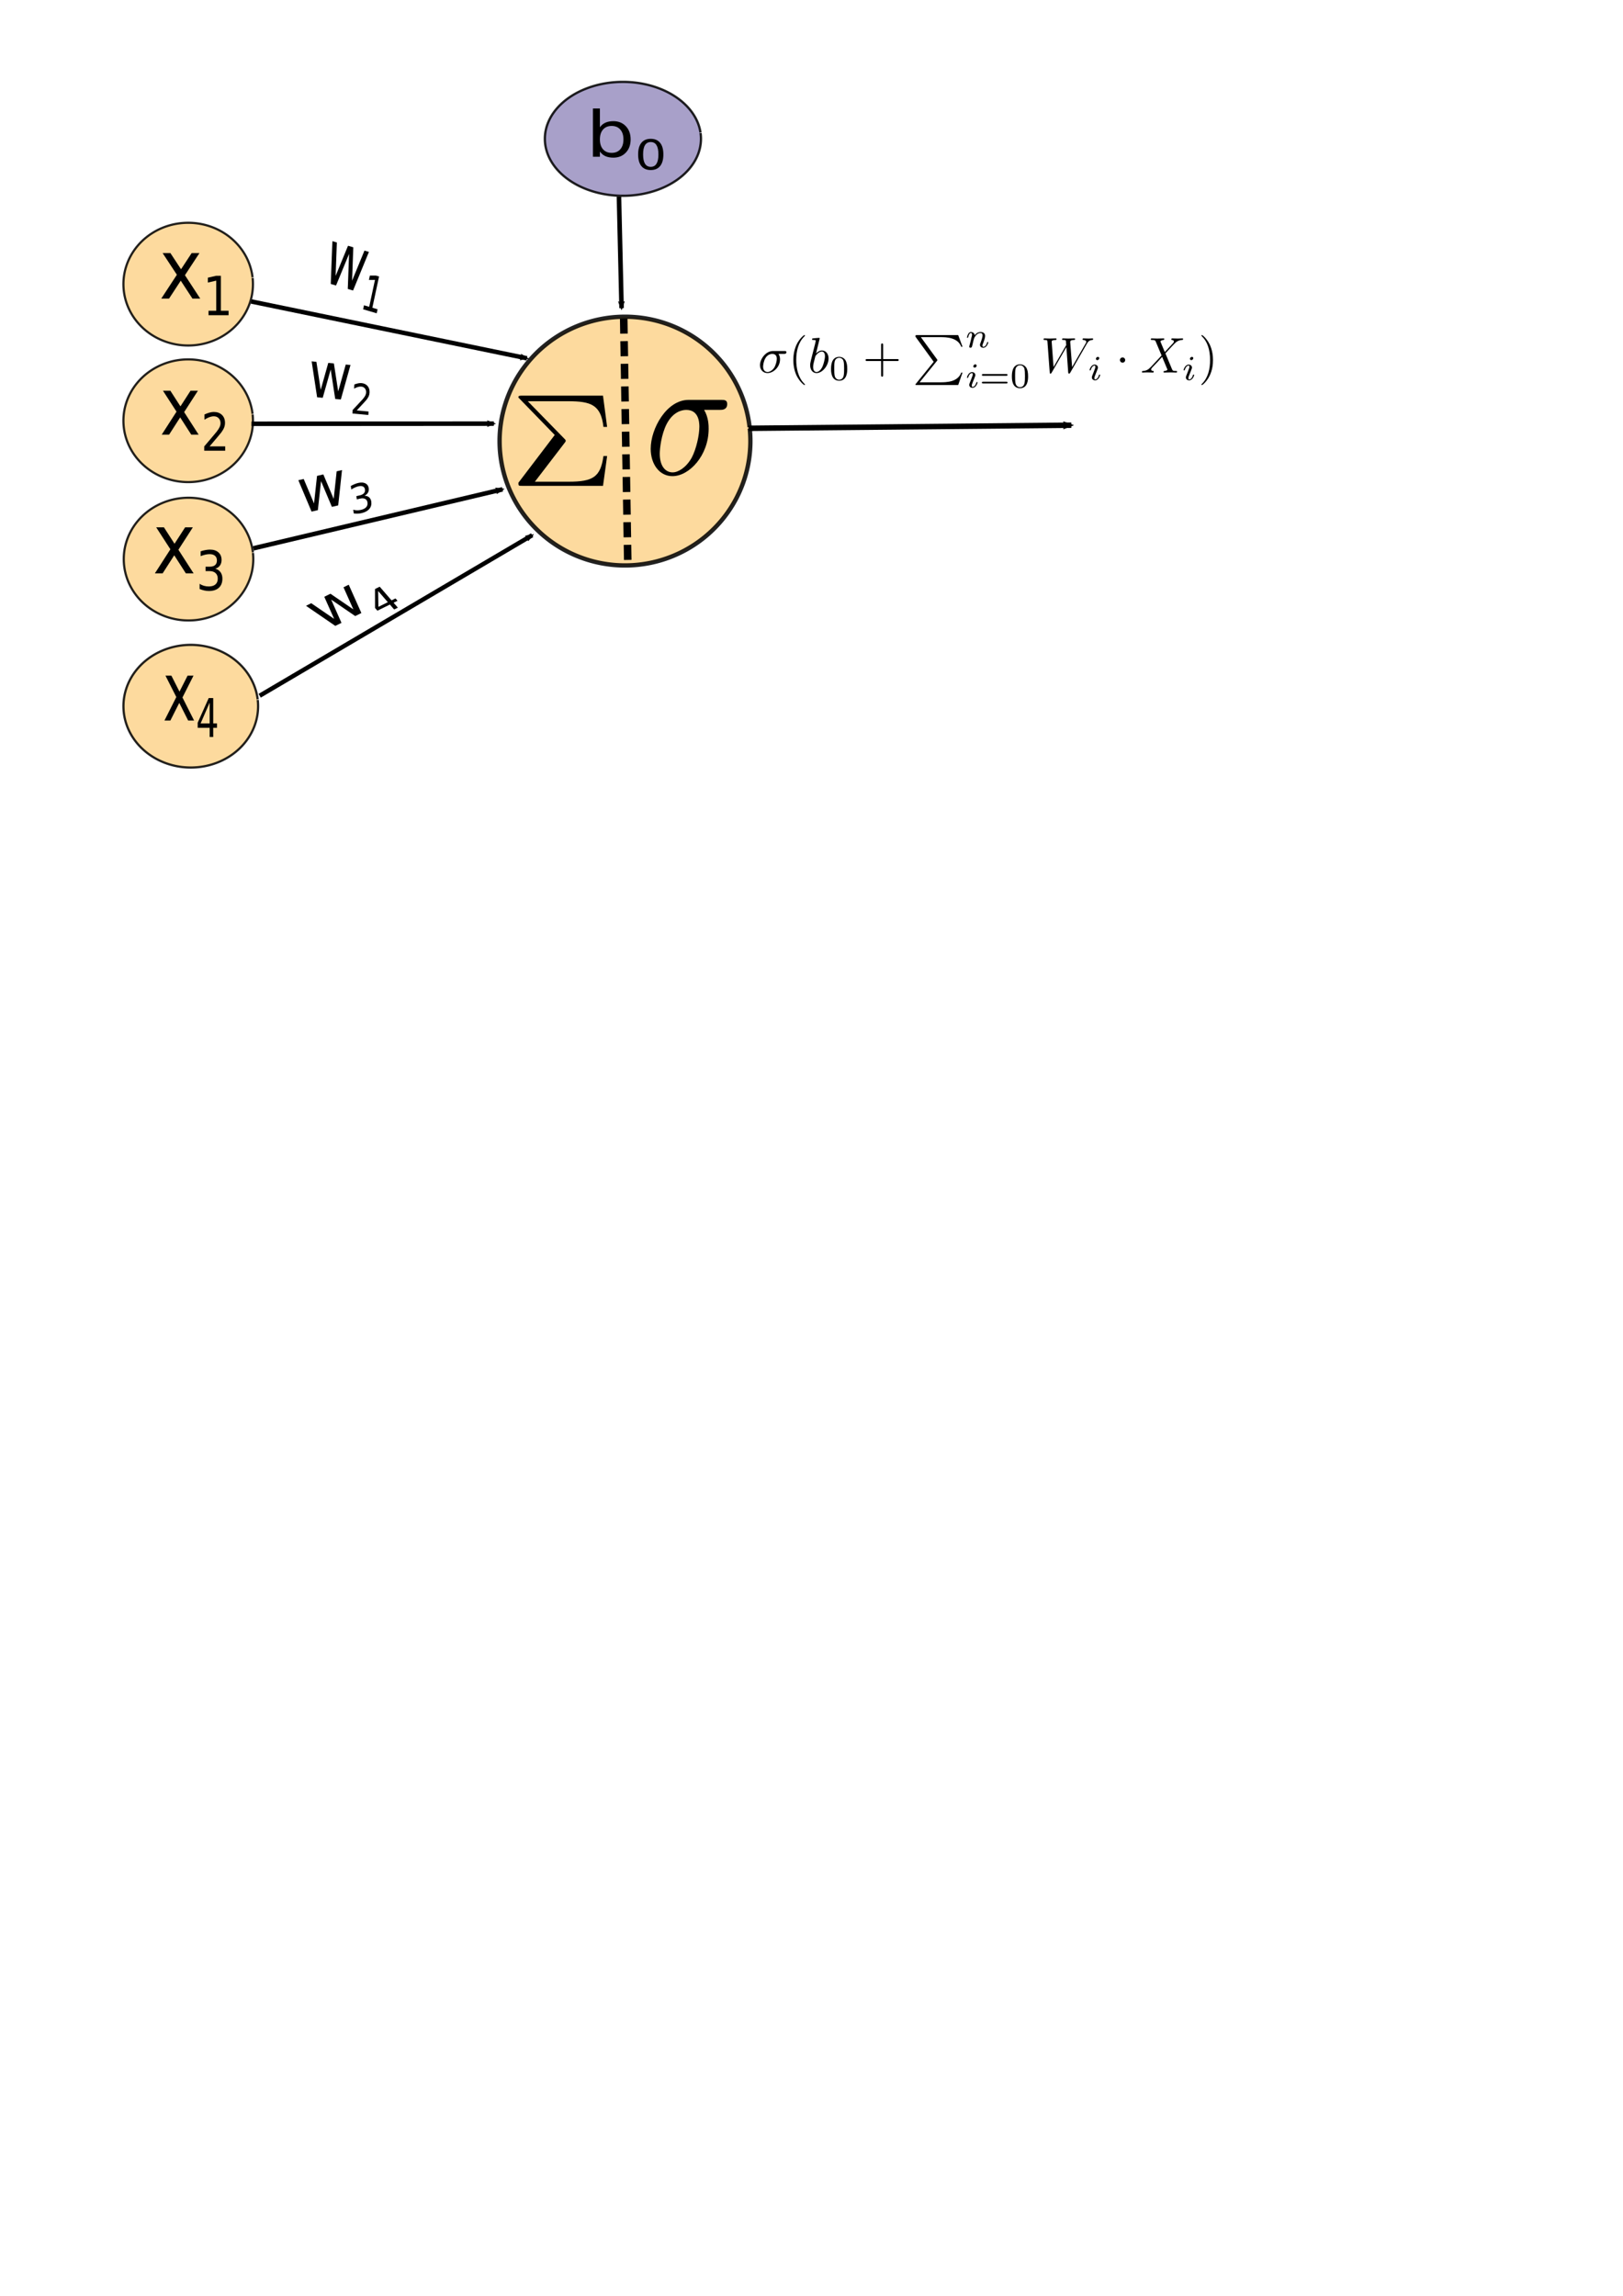 <?xml version="1.0" encoding="UTF-8" standalone="no"?>
<svg
   xmlns:ns2="http://www.iki.fi/pav/software/textext/"
   xmlns:dc="http://purl.org/dc/elements/1.1/"
   xmlns:cc="http://creativecommons.org/ns#"
   xmlns:rdf="http://www.w3.org/1999/02/22-rdf-syntax-ns#"
   xmlns:svg="http://www.w3.org/2000/svg"
   xmlns="http://www.w3.org/2000/svg"
   xmlns:sodipodi="http://sodipodi.sourceforge.net/DTD/sodipodi-0.dtd"
   xmlns:inkscape="http://www.inkscape.org/namespaces/inkscape"
   inkscape:version="1.0 (1.0+r73+1)"
   sodipodi:docname="multilayer_perceptron.svg"
   viewBox="0 0 793.701 1122.52"
   height="297mm"
   width="210mm"
   xml:space="preserve"
   id="svg2"
   version="1.1"><defs
     id="defs6"><marker
       inkscape:isstock="true"
       style="overflow:visible"
       id="marker9448"
       refX="0"
       refY="0"
       orient="auto"
       inkscape:stockid="Arrow2Mend"><path
         transform="scale(-0.6)"
         d="M 8.719,4.034 -2.207,0.016 8.719,-4.002 c -1.745,2.372 -1.735,5.617 -6e-7,8.035 z"
         style="fill:#000000;fill-opacity:1;fill-rule:evenodd;stroke:#000000;stroke-width:0.625;stroke-linejoin:round;stroke-opacity:1"
         id="path9446" /></marker><marker
       inkscape:isstock="true"
       style="overflow:visible"
       id="marker9270"
       refX="0"
       refY="0"
       orient="auto"
       inkscape:stockid="Arrow2Mend"><path
         transform="scale(-0.6)"
         d="M 8.719,4.034 -2.207,0.016 8.719,-4.002 c -1.745,2.372 -1.735,5.617 -6e-7,8.035 z"
         style="fill:#000000;fill-opacity:1;fill-rule:evenodd;stroke:#000000;stroke-width:0.625;stroke-linejoin:round;stroke-opacity:1"
         id="path9268" /></marker><marker
       inkscape:collect="always"
       inkscape:stockid="Arrow2Mend"
       orient="auto"
       refY="0"
       refX="0"
       id="marker8760"
       style="overflow:visible"
       inkscape:isstock="true"><path
         id="path8758"
         style="fill:#000000;fill-opacity:1;fill-rule:evenodd;stroke:#000000;stroke-width:0.625;stroke-linejoin:round;stroke-opacity:1"
         d="M 8.719,4.034 -2.207,0.016 8.719,-4.002 c -1.745,2.372 -1.735,5.617 -6e-7,8.035 z"
         transform="scale(-0.6)" /></marker><marker
       inkscape:collect="always"
       inkscape:isstock="true"
       style="overflow:visible"
       id="marker8678"
       refX="0"
       refY="0"
       orient="auto"
       inkscape:stockid="Arrow2Mend"><path
         transform="scale(-0.6)"
         d="M 8.719,4.034 -2.207,0.016 8.719,-4.002 c -1.745,2.372 -1.735,5.617 -6e-7,8.035 z"
         style="fill:#000000;fill-opacity:1;fill-rule:evenodd;stroke:#000000;stroke-width:0.625;stroke-linejoin:round;stroke-opacity:1"
         id="path8676" /></marker><marker
       inkscape:collect="always"
       inkscape:stockid="Arrow2Mend"
       orient="auto"
       refY="0"
       refX="0"
       id="marker8524"
       style="overflow:visible"
       inkscape:isstock="true"><path
         id="path8522"
         style="fill:#000000;fill-opacity:1;fill-rule:evenodd;stroke:#000000;stroke-width:0.625;stroke-linejoin:round;stroke-opacity:1"
         d="M 8.719,4.034 -2.207,0.016 8.719,-4.002 c -1.745,2.372 -1.735,5.617 -6e-7,8.035 z"
         transform="scale(-0.6)" /></marker><marker
       inkscape:collect="always"
       inkscape:isstock="true"
       style="overflow:visible"
       id="marker8460"
       refX="0"
       refY="0"
       orient="auto"
       inkscape:stockid="Arrow2Mend"><path
         transform="scale(-0.6)"
         d="M 8.719,4.034 -2.207,0.016 8.719,-4.002 c -1.745,2.372 -1.735,5.617 -6e-7,8.035 z"
         style="fill:#000000;fill-opacity:1;fill-rule:evenodd;stroke:#000000;stroke-width:0.625;stroke-linejoin:round;stroke-opacity:1"
         id="path8458" /></marker><marker
       inkscape:isstock="true"
       style="overflow:visible"
       id="Arrow2Mend"
       refX="0"
       refY="0"
       orient="auto"
       inkscape:stockid="Arrow2Mend"><path
         transform="scale(-0.6)"
         d="M 8.719,4.034 -2.207,0.016 8.719,-4.002 c -1.745,2.372 -1.735,5.617 -6e-7,8.035 z"
         style="fill:#000000;fill-opacity:1;fill-rule:evenodd;stroke:#000000;stroke-width:0.625;stroke-linejoin:round;stroke-opacity:1"
         id="path6953" /></marker><marker
       inkscape:stockid="Arrow1Lend"
       orient="auto"
       refY="0"
       refX="0"
       id="marker7534"
       style="overflow:visible"
       inkscape:isstock="true"><path
         id="path7532"
         d="M 0,0 5,-5 -12.5,0 5,5 Z"
         style="fill:#000000;fill-opacity:1;fill-rule:evenodd;stroke:#000000;stroke-width:1pt;stroke-opacity:1"
         transform="matrix(-0.8,0,0,-0.8,-10,0)" /></marker><inkscape:path-effect
       only_selected="false"
       apply_with_weight="true"
       apply_no_weight="true"
       helper_size="0"
       steps="2"
       weight="33.333"
       lpeversion="1"
       is_visible="true"
       id="path-effect7530"
       effect="bspline" /><inkscape:path-effect
       only_selected="false"
       apply_with_weight="true"
       apply_no_weight="true"
       helper_size="0"
       steps="2"
       weight="33.333"
       lpeversion="1"
       is_visible="true"
       id="path-effect7394"
       effect="bspline" /><inkscape:path-effect
       only_selected="false"
       apply_with_weight="true"
       apply_no_weight="true"
       helper_size="0"
       steps="2"
       weight="33.333"
       lpeversion="1"
       is_visible="true"
       id="path-effect7292"
       effect="bspline" /><marker
       inkscape:stockid="Arrow1Lend"
       orient="auto"
       refY="0"
       refX="0"
       id="marker7218"
       style="overflow:visible"
       inkscape:isstock="true"><path
         id="path7216"
         d="M 0,0 5,-5 -12.5,0 5,5 Z"
         style="fill:#000000;fill-opacity:1;fill-rule:evenodd;stroke:#000000;stroke-width:1pt;stroke-opacity:1"
         transform="matrix(-0.8,0,0,-0.8,-10,0)" /></marker><marker
       inkscape:stockid="Arrow1Lend"
       orient="auto"
       refY="0"
       refX="0"
       id="marker7208"
       style="overflow:visible"
       inkscape:isstock="true"><path
         id="path7206"
         d="M 0,0 5,-5 -12.5,0 5,5 Z"
         style="fill:#000000;fill-opacity:1;fill-rule:evenodd;stroke:#000000;stroke-width:1pt;stroke-opacity:1"
         transform="matrix(-0.8,0,0,-0.8,-10,0)" /></marker><marker
       inkscape:stockid="Arrow1Lend"
       orient="auto"
       refY="0"
       refX="0"
       id="marker7198"
       style="overflow:visible"
       inkscape:isstock="true"><path
         id="path7196"
         d="M 0,0 5,-5 -12.5,0 5,5 Z"
         style="fill:#000000;fill-opacity:1;fill-rule:evenodd;stroke:#000000;stroke-width:1pt;stroke-opacity:1"
         transform="matrix(-0.8,0,0,-0.8,-10,0)" /></marker><inkscape:path-effect
       effect="bspline"
       id="path-effect6101"
       is_visible="true"
       lpeversion="1"
       weight="33.333"
       steps="2"
       helper_size="0"
       apply_no_weight="true"
       apply_with_weight="true"
       only_selected="false" /><inkscape:path-effect
       only_selected="false"
       apply_with_weight="true"
       apply_no_weight="true"
       helper_size="0"
       steps="2"
       weight="33.333"
       lpeversion="1"
       is_visible="true"
       id="path-effect6082"
       effect="bspline" /><inkscape:path-effect
       effect="bspline"
       id="path-effect6063"
       is_visible="true"
       lpeversion="1"
       weight="33.333"
       steps="2"
       helper_size="0"
       apply_no_weight="true"
       apply_with_weight="true"
       only_selected="false" /><inkscape:path-effect
       only_selected="false"
       apply_with_weight="true"
       apply_no_weight="true"
       helper_size="0"
       steps="2"
       weight="33.333"
       lpeversion="1"
       is_visible="true"
       id="path-effect6059"
       effect="bspline" /></defs><sodipodi:namedview
     inkscape:document-units="mm"
     units="mm"
     inkscape:snap-global="false"
     inkscape:current-layer="id-1a1c200e-163b-4afd-aca7-cd990adf7c9c"
     inkscape:window-maximized="1"
     inkscape:window-y="0"
     inkscape:window-x="0"
     inkscape:cy="417.14735"
     inkscape:cx="397.41559"
     inkscape:zoom="0.92970216"
     showgrid="false"
     id="namedview4"
     inkscape:window-height="850"
     inkscape:window-width="1600"
     inkscape:pageshadow="2"
     inkscape:pageopacity="0"
     guidetolerance="10"
     gridtolerance="10"
     objecttolerance="10"
     borderopacity="1"
     bordercolor="#666666"
     pagecolor="#ffffff"
     inkscape:document-rotation="0" /><g
     transform="matrix(1.333,0,0,-1.333,0,185.676)"
     inkscape:label="multilayer_perceptron"
     inkscape:groupmode="layer"
     id="g10"><path
       d="m 257.013,-90.493 a 28.635,20.895 0 0 1 -25.502,22.908 28.635,20.895 0 0 1 -31.455,-18.554 28.635,20.895 0 0 1 25.351,-22.997 28.635,20.895 0 0 1 31.577,18.443"
       transform="scale(1,-1)"
       style="opacity:0.866;fill:#9b91c1;fill-opacity:1;fill-rule:evenodd;stroke:#000000;stroke-width:0.849;stroke-miterlimit:10"
       id="path6016-35"
       sodipodi:type="arc"
       sodipodi:cx="228.52725"
       sodipodi:cy="-88.365372"
       sodipodi:rx="28.63468"
       sodipodi:ry="20.894604"
       sodipodi:start="6.1812057"
       sodipodi:end="6.1715715"
       sodipodi:open="true"
       sodipodi:arc-type="arc" /><path
       inkscape:original-d="m 227.07872,67.120535 c 0.32065,-13.620505 0.63854,-27.23882 0.95332,-40.854938"
       inkscape:path-effect="#path-effect7292"
       id="path7290"
       d="m 227.079,67.121 c 0.318,-13.621 0.636,-27.239 0.953,-40.855"
       style="fill:none;stroke:#000000;stroke-width:1.675;stroke-linecap:butt;stroke-linejoin:miter;stroke-miterlimit:4;stroke-dasharray:none;stroke-opacity:1;marker-end:url(#marker9270)" /><path
       d="m 275.057,17.856 a 46.007,45.614 0 0 1 -40.974,50.01 46.007,45.614 0 0 1 -50.538,-40.504 46.007,45.614 0 0 1 40.73,-50.205 46.007,45.614 0 0 1 50.735,40.262"
       sodipodi:arc-type="arc"
       sodipodi:open="true"
       sodipodi:end="6.1715715"
       sodipodi:start="6.1812057"
       sodipodi:ry="45.61417"
       sodipodi:rx="46.006657"
       sodipodi:cy="22.499908"
       sodipodi:cx="229.28964"
       sodipodi:type="arc"
       transform="scale(1,-1)"
       id="path6016"
       style="opacity:0.866;fill:#fdd48f;fill-rule:evenodd;stroke:#000000;stroke-width:1.591;stroke-miterlimit:10" /><path
       d="M 92.677,-37.36 A 23.76,22.506 0 0 1 71.517,-12.685 23.76,22.506 0 0 1 45.417,-32.67 23.76,22.506 0 0 1 66.451,-57.441 23.76,22.506 0 0 1 92.653,-37.576"
       transform="scale(1,-1)"
       style="opacity:0.866;fill:#fdd48f;fill-rule:evenodd;stroke:#000000;stroke-width:0.803;stroke-miterlimit:10"
       id="path6016-3"
       sodipodi:type="arc"
       sodipodi:cx="69.040947"
       sodipodi:cy="-35.068802"
       sodipodi:rx="23.759661"
       sodipodi:ry="22.506153"
       sodipodi:start="6.1812057"
       sodipodi:end="6.1715715"
       sodipodi:open="true"
       sodipodi:arc-type="arc" /><path
       d="M 92.677,12.746 A 23.76,22.506 0 0 1 71.517,37.421 23.76,22.506 0 0 1 45.417,17.437 23.76,22.506 0 0 1 66.451,-7.334 23.76,22.506 0 0 1 92.653,12.531"
       transform="scale(1,-1)"
       style="opacity:0.866;fill:#fdd48f;fill-rule:evenodd;stroke:#000000;stroke-width:0.803;stroke-miterlimit:10"
       id="path6016-6"
       sodipodi:type="arc"
       sodipodi:cx="69.040947"
       sodipodi:cy="15.037597"
       sodipodi:rx="23.759661"
       sodipodi:ry="22.506153"
       sodipodi:start="6.1812057"
       sodipodi:end="6.1715715"
       sodipodi:open="true"
       sodipodi:arc-type="arc" /><path
       d="M 92.801,63.495 A 23.76,22.506 0 0 1 71.641,88.17 23.76,22.506 0 0 1 45.541,68.186 23.76,22.506 0 0 1 66.576,43.414 a 23.76,22.506 0 0 1 26.201,19.865"
       transform="scale(1,-1)"
       style="opacity:0.866;fill:#fdd48f;fill-rule:evenodd;stroke:#000000;stroke-width:0.803;stroke-miterlimit:10"
       id="path6016-7"
       sodipodi:type="arc"
       sodipodi:cx="69.165077"
       sodipodi:cy="65.786568"
       sodipodi:rx="23.759661"
       sodipodi:ry="22.506153"
       sodipodi:start="6.1812057"
       sodipodi:end="6.1715715"
       sodipodi:open="true"
       sodipodi:arc-type="arc" /><path
       d="M 94.558,117.451 A 24.698,22.498 0 0 1 72.561,142.118 24.698,22.498 0 0 1 45.43,122.14 24.698,22.498 0 0 1 67.296,97.377 24.698,22.498 0 0 1 94.532,117.236"
       transform="scale(1,-1)"
       style="opacity:0.866;fill:#fdd48f;fill-rule:evenodd;stroke:#000000;stroke-width:0.819;stroke-miterlimit:10"
       id="path6016-5"
       sodipodi:type="arc"
       sodipodi:cx="69.987556"
       sodipodi:cy="119.74168"
       sodipodi:rx="24.698446"
       sodipodi:ry="22.498333"
       sodipodi:start="6.1812057"
       sodipodi:end="6.1715715"
       sodipodi:open="true"
       sodipodi:arc-type="arc" /><path
       inkscape:original-d="m 228.81781,22.456502 c 0.5008,-29.8246446 1.01066,-60.399499 1.51084,-90.595929"
       inkscape:path-effect="#path-effect7394"
       id="path7392"
       d="m 228.818,22.457 c 0.497,-29.825 1.007,-60.4 1.511,-90.596"
       style="fill:none;stroke:#000000;stroke-width:2.767;stroke-linecap:butt;stroke-linejoin:miter;stroke-miterlimit:4;stroke-dasharray:5.535, 2.767;stroke-dashoffset:0;stroke-opacity:1" /><g
       style="font-weight:bold;font-size:10.621px;line-height:1.25;font-family:sans-serif;-inkscape-font-specification:'sans-serif Bold';stroke-width:0.689"
       id="text7464"
       transform="matrix(2.537,0,0,-2.876,-158.447,-29.352)"
       aria-label="x1"><path
         id="path285"
         style="font-weight:normal;font-size:10.621px;stroke-width:0.689"
         d="m 91.299,-26.366 -2.1,2.826 2.209,2.982 h -1.125 l -1.691,-2.282 -1.691,2.282 h -1.125 l 2.256,-3.039 -2.064,-2.769 h 1.125 l 1.54,2.069 1.54,-2.069 z" /><path
         id="path287"
         style="font-size:65%;baseline-shift:sub"
         d="m 92.612,-19.006 h 1.112 v -3.84 l -1.21,0.243 v -0.62 l 1.203,-0.243 h 0.681 v 4.46 h 1.112 v 0.573 h -2.899 z" /></g><g
       style="font-weight:bold;font-size:10.903px;line-height:1.25;font-family:sans-serif;-inkscape-font-specification:'sans-serif Bold';stroke-width:0.818"
       id="text7464-9"
       transform="matrix(2.344,0,0,-2.703,-100.147,26.554)"
       aria-label="x2"><path
         id="path290"
         style="font-weight:normal;stroke-width:0.818"
         d="m 73.702,11.313 -2.156,2.901 2.268,3.061 h -1.155 l -1.735,-2.342 -1.735,2.342 h -1.155 l 2.316,-3.12 -2.119,-2.843 h 1.155 l 1.581,2.124 1.581,-2.124 z" /><path
         id="path292"
         style="font-size:65%;baseline-shift:sub"
         d="m 75.53,18.868 h 2.44 v 0.588 h -3.28 v -0.588 q 0.398,-0.412 1.083,-1.104 0.689,-0.696 0.865,-0.896 0.336,-0.377 0.467,-0.637 0.135,-0.263 0.135,-0.516 0,-0.412 -0.291,-0.671 -0.287,-0.26 -0.751,-0.26 -0.329,0 -0.696,0.114 -0.363,0.114 -0.779,0.346 v -0.706 q 0.422,-0.17 0.789,-0.256 0.367,-0.087 0.671,-0.087 0.803,0 1.28,0.401 0.478,0.401 0.478,1.073 0,0.318 -0.121,0.606 -0.118,0.284 -0.433,0.671 -0.087,0.1 -0.55,0.581 -0.464,0.478 -1.308,1.339 z" /></g><g
       style="font-weight:bold;font-size:10.701px;line-height:1.25;font-family:sans-serif;-inkscape-font-specification:'sans-serif Bold';stroke-width:0.803"
       id="text7464-2"
       transform="matrix(2.504,0,0,-2.886,-134.188,82.774)"
       aria-label="x3"><path
         id="path296"
         style="font-weight:normal;stroke-width:0.803"
         d="m 81.845,47.438 -2.116,2.848 2.226,3.005 h -1.134 l -1.703,-2.299 -1.703,2.299 h -1.134 l 2.273,-3.062 -2.08,-2.79 h 1.134 l 1.552,2.085 1.552,-2.085 z" /><path
         id="path298"
         style="font-size:65%;baseline-shift:sub"
         d="m 85.127,52.697 q 0.492,0.105 0.768,0.438 0.279,0.333 0.279,0.822 0,0.751 -0.516,1.162 -0.516,0.411 -1.467,0.411 -0.319,0 -0.659,-0.065 -0.336,-0.061 -0.696,-0.187 V 54.616 q 0.285,0.166 0.625,0.251 0.34,0.085 0.71,0.085 0.645,0 0.982,-0.255 0.34,-0.255 0.34,-0.74 0,-0.448 -0.316,-0.7 -0.312,-0.255 -0.873,-0.255 H 83.711 V 52.439 h 0.618 q 0.506,0 0.774,-0.2 0.268,-0.204 0.268,-0.584 0,-0.391 -0.279,-0.598 -0.275,-0.211 -0.791,-0.211 -0.282,0 -0.605,0.061 -0.323,0.061 -0.71,0.19 V 50.486 q 0.391,-0.109 0.73,-0.163 0.343,-0.054 0.645,-0.054 0.781,0 1.236,0.357 0.455,0.353 0.455,0.958 0,0.421 -0.241,0.713 -0.241,0.289 -0.686,0.401 z" /></g><g
       style="font-weight:bold;font-size:10.383px;line-height:1.25;font-family:sans-serif;-inkscape-font-specification:'sans-serif Bold';stroke-width:0.779"
       id="text7464-0"
       transform="matrix(1.976,0,0,-2.902,-88.717,166.727)"
       aria-label="x4"><path
         id="path301"
         style="font-weight:normal;stroke-width:0.779"
         d="m 80.826,94.85 -2.053,2.763 2.16,2.915 h -1.1 l -1.653,-2.231 -1.653,2.231 h -1.1 l 2.205,-2.971 -2.018,-2.707 h 1.1 l 1.506,2.023 1.506,-2.023 z" /><path
         id="path303"
         style="font-size:65%;baseline-shift:sub"
         d="m 83.822,98.265 -1.681,2.626 h 1.681 z m -0.175,-0.58 h 0.837 v 3.206 h 0.702 v 0.554 h -0.702 v 1.16 h -0.662 v -1.16 h -2.221 v -0.643 z" /></g><g
       style="font-weight:bold;font-size:10.46px;line-height:1.25;font-family:sans-serif;-inkscape-font-specification:'sans-serif Bold';stroke-width:0.785"
       id="text7464-3"
       transform="matrix(2.701,0,0,-2.228,-516.129,-71.638)"
       aria-label="b0"><path
         id="path280"
         style="font-weight:normal;stroke-width:0.785"
         d="m 275.768,-71.721 q 0,-1.037 -0.429,-1.624 -0.424,-0.592 -1.17,-0.592 -0.746,0 -1.175,0.592 -0.424,0.587 -0.424,1.624 0,1.037 0.424,1.629 0.429,0.587 1.175,0.587 0.746,0 1.17,-0.587 0.429,-0.592 0.429,-1.629 z m -3.197,-1.997 q 0.296,-0.511 0.746,-0.756 0.455,-0.25 1.083,-0.25 1.042,0 1.691,0.827 0.654,0.827 0.654,2.176 0,1.348 -0.654,2.176 -0.649,0.827 -1.691,0.827 -0.628,0 -1.083,-0.245 -0.449,-0.25 -0.746,-0.761 v 0.858 h -0.945 v -7.948 h 0.945 z" /><path
         id="path282"
         style="font-size:65%;baseline-shift:sub"
         d="m 279.477,-71.288 q -0.518,0 -0.78,0.511 -0.259,0.508 -0.259,1.531 0,1.019 0.259,1.531 0.262,0.508 0.78,0.508 0.521,0 0.78,-0.508 0.262,-0.511 0.262,-1.531 0,-1.023 -0.262,-1.531 -0.259,-0.511 -0.78,-0.511 z m 0,-0.531 q 0.833,0 1.272,0.661 0.442,0.657 0.442,1.912 0,1.252 -0.442,1.912 -0.438,0.657 -1.272,0.657 -0.833,0 -1.275,-0.657 -0.438,-0.661 -0.438,-1.912 0,-1.255 0.438,-1.912 0.442,-0.661 1.275,-0.661 z" /></g><path
       inkscape:original-d="m 274.62047,-17.809704 c 39.46308,0.899804 78.95029,0.752744 118.42154,1.134452"
       inkscape:path-effect="#path-effect7530"
       id="path7528"
       d="m 274.62,-17.81 c 39.468,0.378 78.95,0.756 118.422,1.134"
       style="fill:none;stroke:#000000;stroke-width:2.01;stroke-linecap:butt;stroke-linejoin:miter;stroke-miterlimit:4;stroke-dasharray:none;stroke-opacity:1;marker-end:url(#marker9448)" /><path
       inkscape:original-d="M 92.132298,28.721504 C 125.72465,21.716331 159.58964,14.814098 193.31534,7.8614475"
       inkscape:path-effect="#path-effect6059"
       id="path6057"
       d="M 92.132,28.722 C 125.74,21.793 159.59,14.814 193.315,7.861"
       style="fill:none;stroke:#000000;stroke-width:1.64;stroke-linecap:butt;stroke-linejoin:miter;stroke-miterlimit:4;stroke-dasharray:none;stroke-opacity:1;marker-end:url(#marker8460)" /><path
       style="fill:none;stroke:#000000;stroke-width:1.66;stroke-linecap:butt;stroke-linejoin:miter;stroke-miterlimit:4;stroke-dasharray:none;stroke-opacity:1;marker-end:url(#marker8524)"
       d="m 92.264,-16.154 c 29.506,0.02 59.271,0.041 88.904,0.062"
       id="path6061"
       inkscape:path-effect="#path-effect6063"
       inkscape:original-d="m 92.264143,-16.154128 c 29.505957,-0.04624 59.271057,0.04081 88.904017,0.06156" /><g
       aria-label="w2"
       transform="matrix(3.913,-0.298,-0.283,-3.881,-399.034,-315.882)"
       id="text7464-06-6"
       style="font-weight:bold;font-size:2.921px;line-height:1.25;font-family:sans-serif;-inkscape-font-specification:'sans-serif Bold';stroke-width:0.219"><path
         d="m 124.492,-92.69 0.446,0.008 0.593,2.604 0.521,-2.585 0.527,0.009 0.593,2.604 0.521,-2.585 0.446,0.008 -0.667,3.312 -0.527,-0.009 -0.621,-2.735 -0.551,2.715 -0.527,-0.009 z"
         style="font-weight:normal;stroke-width:0.412"
         id="path257" /><path
         d="m 129.026,-88.401 1.112,0.019 0.004,0.328 -1.495,-0.026 -0.004,-0.328 q 0.178,-0.226 0.485,-0.607 0.309,-0.382 0.388,-0.493 0.15,-0.208 0.208,-0.351 0.06,-0.146 0.058,-0.286 -0.003,-0.23 -0.137,-0.377 -0.133,-0.147 -0.344,-0.151 -0.15,-0.003 -0.316,0.058 -0.165,0.061 -0.352,0.187 l -0.005,-0.394 q 0.191,-0.091 0.358,-0.137 0.167,-0.045 0.305,-0.043 0.366,0.006 0.587,0.234 0.221,0.228 0.226,0.602 0.002,0.178 -0.051,0.337 -0.051,0.157 -0.192,0.371 -0.039,0.055 -0.246,0.32 -0.208,0.263 -0.586,0.736 z"
         style="font-size:65%;baseline-shift:sub;stroke-width:0.412"
         id="path259" /></g><g
       aria-label="w1"
       transform="matrix(6.251,-1.84,-2.007,-9.342,-882.361,-660.502)"
       id="text7464-06-6-3"
       style="font-weight:bold;font-size:2.921px;line-height:1.25;font-family:sans-serif;-inkscape-font-specification:'sans-serif Bold';stroke-width:0.219"><path
         d="m 128.114,-101.377 h 0.262 l 0.328,1.247 0.327,-1.247 h 0.31 l 0.328,1.247 0.327,-1.247 h 0.262 l -0.418,1.598 h -0.31 l -0.344,-1.31 -0.345,1.31 h -0.31 z"
         style="font-weight:normal;stroke-width:0.219"
         id="path252" /><path
         d="m 130.618,-99.353 h 0.306 v -1.056 l -0.333,0.067 v -0.171 l 0.331,-0.067 h 0.187 v 1.227 h 0.306 v 0.158 h -0.797 z"
         style="font-size:65%;baseline-shift:sub"
         id="path254" /></g><path
       inkscape:original-d="m 92.946522,-61.83601 c 30.337678,7.092579 60.935558,14.428705 91.400678,21.642882"
       inkscape:path-effect="#path-effect6082"
       id="path6061-6"
       d="m 92.947,-61.836 c 30.317,7.179 60.935,14.429 91.401,21.643"
       style="fill:none;stroke:#000000;stroke-width:1.66;stroke-linecap:butt;stroke-linejoin:miter;stroke-miterlimit:4;stroke-dasharray:none;stroke-opacity:1;marker-end:url(#marker8678)" /><g
       style="font-weight:bold;font-size:7.281px;line-height:1.25;font-family:sans-serif;-inkscape-font-specification:'sans-serif Bold';stroke-width:0.546"
       id="text7464-06-8"
       transform="matrix(2.998,0.698,0.433,-3.073,-259.843,105.005)"
       aria-label="w3"><path
         id="path266"
         style="font-weight:normal;stroke-width:0.546"
         d="m 112.813,71.788 h 0.654 l 0.818,3.107 0.814,-3.107 h 0.771 l 0.818,3.107 0.814,-3.107 h 0.654 l -1.042,3.982 h -0.771 l -0.857,-3.264 -0.86,3.264 h -0.771 z" /><path
         id="path268"
         style="font-size:4.733px;baseline-shift:sub;stroke-width:0.546"
         d="m 120.386,75.366 q 0.335,0.072 0.522,0.298 0.189,0.226 0.189,0.559 0,0.511 -0.351,0.79 -0.351,0.28 -0.998,0.28 -0.217,0 -0.448,-0.044 -0.229,-0.042 -0.474,-0.127 v -0.451 q 0.194,0.113 0.425,0.171 0.231,0.058 0.483,0.058 0.439,0 0.668,-0.173 0.231,-0.173 0.231,-0.504 0,-0.305 -0.215,-0.476 -0.213,-0.173 -0.594,-0.173 h -0.402 v -0.384 h 0.421 q 0.344,0 0.527,-0.136 0.183,-0.139 0.183,-0.397 0,-0.266 -0.189,-0.407 -0.187,-0.143 -0.538,-0.143 -0.192,0 -0.411,0.042 -0.22,0.042 -0.483,0.129 V 73.862 q 0.266,-0.074 0.497,-0.111 0.233,-0.037 0.439,-0.037 0.531,0 0.841,0.243 0.31,0.24 0.31,0.652 0,0.287 -0.164,0.485 -0.164,0.196 -0.467,0.273 z" /></g><path
       style="fill:none;stroke:#000000;stroke-width:1.608;stroke-linecap:butt;stroke-linejoin:miter;stroke-miterlimit:4;stroke-dasharray:none;stroke-opacity:1;marker-end:url(#marker8760)"
       d="m 95.27,-115.903 c 33.174,19.54 66.651,39.26 99.973,58.888"
       id="path6061-6-2"
       inkscape:path-effect="#path-effect6101"
       inkscape:original-d="m 95.270033,-115.90287 c 33.201277,19.493545 66.650907,39.259479 99.973377,58.887757" /><g
       style="font-weight:bold;font-size:8.89px;line-height:1.25;font-family:sans-serif;-inkscape-font-specification:'sans-serif Bold';stroke-width:0.667"
       id="text7464-06-9"
       transform="matrix(2.403,1.185,1.583,-1.826,-245.638,110.615)"
       aria-label="w4"><path
         id="path275"
         style="font-weight:normal;stroke-width:0.667"
         d="m 55.425,141.953 h 0.799 l 0.998,3.794 0.994,-3.794 h 0.942 l 0.998,3.794 0.994,-3.794 h 0.799 l -1.272,4.862 H 59.736 l -1.046,-3.985 -1.051,3.985 h -0.942 z" /><path
         id="path277"
         style="font-size:5.779px;baseline-shift:sub;stroke-width:0.667"
         d="m 64.511,144.877 -1.439,2.249 h 1.439 z m -0.15,-0.497 h 0.717 v 2.745 h 0.601 v 0.474 h -0.601 v 0.993 h -0.567 v -0.993 h -1.902 v -0.55 z" /></g><g
       transform="matrix(5.368,0,0,4.856,190.187,-38.915)"
       ns2:version="1.1.0"
       ns2:texconverter="pdflatex"
       ns2:pdfconverter="inkscape"
       ns2:text="$\\Sigma$"
       ns2:preamble="/home/kaladin/.config/inkscape/extensions/textext/default_packages.tex"
       ns2:scale="1.0019999999999998"
       ns2:alignment="middle center"
       ns2:inkscapeversion="1.0"
       ns2:jacobian_sqrt="1.336"
       id="g538"><defs
   id="id-f870a91b-3039-4241-a7d8-49c907dc9b13">
    <g
   id="id-6e9c6055-bb5d-4495-96e5-085ecc202129">
      <symbol
   id="id-e3724cd7-3b88-4e07-afc3-fd37b7aa28b6"
   overflow="visible">
        <path
   id="id-9fe4506f-9572-42a1-9a82-152dc98435b0"
   d=""
   style="stroke:none" />
      </symbol>
      <symbol
   id="id-4a6ac62b-bdbe-4287-b2f6-45223ae98881"
   overflow="visible">
        <path
   id="id-c2e51070-7e64-4388-95e1-b9279661c631"
   d="m 3.703,-3.25 c 0.094,-0.094 0.094,-0.141 0.094,-0.156 0,-0.047 -0.031,-0.109 -0.062,-0.141 L 1.688,-6.5 h 2.297 c 1.688,0 2.188,0.359 2.391,1.938 h 0.25 l -0.281,-2.25 H 0.812 c -0.234,0 -0.25,0 -0.25,0.234 l 2.484,3.609 -2.375,2.703 C 0.562,-0.156 0.562,-0.141 0.562,-0.109 0.562,0 0.672,0 0.812,0 H 6.344 L 6.625,-2.359 h -0.25 c -0.172,1.672 -0.859,1.938 -2.422,1.938 h -2.75 z m 0,0"
   style="stroke:none" />
      </symbol>
    </g>
  </defs>
  <g
   transform="translate(-149.275,-127.953)"
   id="id-8586ba2f-22d3-44a0-879b-360b2fd96049">
    <g
   id="id-032f30cf-b673-4dc4-b47c-733e0419d191"
   style="fill:#000000;fill-opacity:1">
      <g
   transform="translate(148.712,134.765)"
   id="g534"><path
   id="id-d5c648c5-d70f-4161-b474-4b85b2cea4ca"
   d="m 3.703,-3.25 c 0.094,-0.094 0.094,-0.141 0.094,-0.156 0,-0.047 -0.031,-0.109 -0.062,-0.141 L 1.688,-6.5 h 2.297 c 1.688,0 2.188,0.359 2.391,1.938 h 0.25 l -0.281,-2.25 H 0.812 c -0.234,0 -0.25,0 -0.25,0.234 l 2.484,3.609 -2.375,2.703 C 0.562,-0.156 0.562,-0.141 0.562,-0.109 0.562,0 0.672,0 0.812,0 H 6.344 L 6.625,-2.359 h -0.25 c -0.172,1.672 -0.859,1.938 -2.422,1.938 h -2.75 z m 0,0"
   style="stroke:none" />
      </g></g>
  </g>
</g><g
       transform="matrix(5.315,0,0,-6.348,238.72,-7.391)"
       ns2:version="1.1.0"
       ns2:texconverter="pdflatex"
       ns2:pdfconverter="inkscape"
       ns2:text="$\\sigma$"
       ns2:preamble="/home/kaladin/.config/inkscape/extensions/textext/default_packages.tex"
       ns2:scale="1.0019999999999998"
       ns2:alignment="middle center"
       ns2:inkscapeversion="1.0"
       ns2:jacobian_sqrt="1.336"
       id="g653"><defs
   id="id-14d89d43-a7b7-41b6-88e6-c38c1dcff613">
    <g
   id="id-dc29a2d8-0402-4cdf-872c-a3e403fa1349">
      <symbol
   id="id-09d7865e-5229-400d-9719-69786ea9e669"
   overflow="visible">
        <path
   id="id-cee27250-7c8b-443b-8c33-82136559f964"
   d=""
   style="stroke:none" />
      </symbol>
      <symbol
   id="id-3773b09d-5fcf-4507-b158-3d77434480de"
   overflow="visible">
        <path
   id="id-eb96eb78-1a9f-4bb2-aa6d-3bfaf86886b1"
   d="m 5.156,-3.719 c 0.141,0 0.5,0 0.5,-0.344 0,-0.234 -0.219,-0.234 -0.391,-0.234 h -2.281 c -1.5,0 -2.609,1.641 -2.609,2.828 0,0.875 0.594,1.578 1.5,1.578 1.172,0 2.5,-1.203 2.5,-2.734 0,-0.172 0,-0.656 -0.312,-1.094 z M 1.891,-0.109 C 1.391,-0.109 1,-0.469 1,-1.188 c 0,-0.297 0.109,-1.109 0.469,-1.703 0.422,-0.688 1.016,-0.828 1.359,-0.828 0.828,0 0.906,0.656 0.906,0.969 0,0.469 -0.203,1.281 -0.531,1.797 -0.391,0.578 -0.938,0.844 -1.312,0.844 z m 0,0"
   style="stroke:none" />
      </symbol>
    </g>
  </defs>
  <g
   transform="translate(-149.087,-130.468)"
   id="id-7bba7a44-126f-4d40-9e66-463a2e975d1f">
    <g
   id="id-6b58ab8e-16b6-4a39-80be-97ee508df425"
   style="fill:#000000;fill-opacity:1">
      <g
   transform="translate(148.712,134.765)"
   id="g649"><path
   id="id-8d6d394f-83f1-4b57-a7d3-05deaa2c50da"
   d="m 5.156,-3.719 c 0.141,0 0.5,0 0.5,-0.344 0,-0.234 -0.219,-0.234 -0.391,-0.234 h -2.281 c -1.5,0 -2.609,1.641 -2.609,2.828 0,0.875 0.594,1.578 1.5,1.578 1.172,0 2.5,-1.203 2.5,-2.734 0,-0.172 0,-0.656 -0.312,-1.094 z M 1.891,-0.109 C 1.391,-0.109 1,-0.469 1,-1.188 c 0,-0.297 0.109,-1.109 0.469,-1.703 0.422,-0.688 1.016,-0.828 1.359,-0.828 0.828,0 0.906,0.656 0.906,0.969 0,0.469 -0.203,1.281 -0.531,1.797 -0.391,0.578 -0.938,0.844 -1.312,0.844 z m 0,0"
   style="stroke:none" />
      </g></g>
  </g>
</g><g
       transform="matrix(1.838,0,0,-1.838,278.81,17.508)"
       ns2:version="1.1.0"
       ns2:texconverter="pdflatex"
       ns2:pdfconverter="inkscape"
       ns2:text="$\\sigma(b_0+\\sum_{i=0}^nW_i\\cdot X_i)$"
       ns2:preamble="/home/kaladin/.config/inkscape/extensions/textext/default_packages.tex"
       ns2:scale="1.0019999999999998"
       ns2:alignment="middle center"
       ns2:inkscapeversion="1.0"
       ns2:jacobian_sqrt="1.336"
       id="g868"><defs
   id="id-9ac6b3bd-80a0-4ad8-959c-c692af2223cf">
    <g
   id="id-02707804-5b77-4f93-bad5-b1350274cf5e">
      <symbol
   id="id-0c0882d0-95e0-461c-902c-cdfe9f267c92"
   overflow="visible">
        <path
   id="id-9f332b94-c0ec-4bed-9737-24186053c2f1"
   d=""
   style="stroke:none" />
      </symbol>
      <symbol
   id="id-42a3fc5e-3963-4f2b-88f6-779b344bf633"
   overflow="visible">
        <path
   id="id-ee010365-5abf-4f41-a26a-36bfb5c54d97"
   d="m 5.156,-3.719 c 0.141,0 0.5,0 0.5,-0.344 0,-0.234 -0.219,-0.234 -0.391,-0.234 h -2.281 c -1.5,0 -2.609,1.641 -2.609,2.828 0,0.875 0.594,1.578 1.5,1.578 1.172,0 2.5,-1.203 2.5,-2.734 0,-0.172 0,-0.656 -0.312,-1.094 z M 1.891,-0.109 C 1.391,-0.109 1,-0.469 1,-1.188 c 0,-0.297 0.109,-1.109 0.469,-1.703 0.422,-0.688 1.016,-0.828 1.359,-0.828 0.828,0 0.906,0.656 0.906,0.969 0,0.469 -0.203,1.281 -0.531,1.797 -0.391,0.578 -0.938,0.844 -1.312,0.844 z m 0,0"
   style="stroke:none" />
      </symbol>
      <symbol
   id="id-ec426794-ff03-41a6-9cfc-511b63e1e3c4"
   overflow="visible">
        <path
   id="id-d8666989-2147-4fde-ac18-396e16ce8398"
   d="m 2.375,-6.812 c 0,0 0,-0.109 -0.125,-0.109 -0.219,0 -0.953,0.078 -1.219,0.109 -0.078,0 -0.188,0.016 -0.188,0.188 0,0.125 0.094,0.125 0.25,0.125 0.469,0 0.484,0.062 0.484,0.172 0,0.062 -0.078,0.406 -0.125,0.609 l -0.828,3.25 c -0.109,0.5 -0.156,0.672 -0.156,1.016 0,0.938 0.531,1.562 1.266,1.562 1.172,0 2.406,-1.484 2.406,-2.922 0,-0.906 -0.531,-1.594 -1.328,-1.594 -0.453,0 -0.875,0.297 -1.172,0.594 z M 1.453,-3.047 C 1.5,-3.266 1.5,-3.281 1.594,-3.391 2.078,-4.031 2.531,-4.188 2.797,-4.188 c 0.359,0 0.625,0.297 0.625,0.938 0,0.594 -0.328,1.734 -0.516,2.109 -0.328,0.672 -0.781,1.031 -1.172,1.031 -0.344,0 -0.672,-0.266 -0.672,-1 0,-0.203 0,-0.391 0.156,-1.016 z m 0,0"
   style="stroke:none" />
      </symbol>
      <symbol
   id="id-0b2b1052-a72c-4a2b-af4c-2727eb296b71"
   overflow="visible">
        <path
   id="id-bd771fff-dcc1-48be-91ae-9078cc8b6615"
   d="m 9.141,-5.656 c 0.25,-0.438 0.484,-0.797 1.125,-0.844 0.078,-0.016 0.188,-0.016 0.188,-0.203 0,-0.031 -0.047,-0.109 -0.125,-0.109 -0.234,0 -0.516,0.031 -0.766,0.031 -0.344,0 -0.703,-0.031 -1.047,-0.031 -0.047,0 -0.188,0 -0.188,0.188 0,0.109 0.094,0.125 0.156,0.125 0.234,0.016 0.594,0.094 0.594,0.391 0,0.109 -0.062,0.188 -0.141,0.328 L 6.25,-1.094 5.875,-6.031 c 0,-0.203 -0.016,-0.453 0.703,-0.469 0.172,0 0.266,0 0.266,-0.203 0,-0.094 -0.109,-0.109 -0.141,-0.109 -0.406,0 -0.828,0.031 -1.219,0.031 -0.234,0 -0.812,-0.031 -1.047,-0.031 -0.062,0 -0.188,0 -0.188,0.203 C 4.25,-6.5 4.344,-6.5 4.484,-6.5 4.922,-6.5 5,-6.438 5.016,-6.25 l 0.062,0.766 -2.531,4.391 -0.375,-5.047 c 0,-0.125 0,-0.344 0.766,-0.359 0.094,0 0.203,0 0.203,-0.203 C 3.141,-6.812 3.016,-6.812 3,-6.812 c -0.391,0 -0.812,0.031 -1.219,0.031 -0.359,0 -0.719,-0.031 -1.047,-0.031 -0.062,0 -0.188,0 -0.188,0.188 0,0.125 0.094,0.125 0.25,0.125 0.5,0 0.516,0.094 0.531,0.375 l 0.453,6.078 c 0,0.188 0.016,0.266 0.156,0.266 0.109,0 0.141,-0.062 0.234,-0.203 l 2.938,-5.094 0.359,5.031 C 5.5,0.172 5.516,0.219 5.625,0.219 c 0.141,0 0.203,-0.094 0.25,-0.188 z m 0,0"
   style="stroke:none" />
      </symbol>
      <symbol
   id="id-4b0ce42d-10d8-4cb7-9637-80d172421aa5"
   overflow="visible">
        <path
   id="id-737aba4d-90f4-4380-9d7d-067bd50ab571"
   d="M 4.828,-4.094 4,-6.078 c -0.031,-0.078 -0.047,-0.125 -0.047,-0.125 0,-0.062 0.156,-0.25 0.578,-0.297 0.109,-0.016 0.203,-0.016 0.203,-0.188 0,-0.125 -0.125,-0.125 -0.156,-0.125 -0.406,0 -0.828,0.031 -1.25,0.031 -0.25,0 -0.859,-0.031 -1.109,-0.031 -0.062,0 -0.188,0 -0.188,0.203 C 2.031,-6.5 2.141,-6.5 2.266,-6.5 c 0.594,0 0.656,0.094 0.75,0.312 l 1.172,2.781 -2.109,2.266 -0.125,0.109 C 1.469,-0.5 1,-0.344 0.484,-0.312 c -0.125,0.016 -0.219,0.016 -0.219,0.203 0,0.016 0,0.109 0.141,0.109 0.297,0 0.625,-0.031 0.922,-0.031 C 1.703,-0.031 2.094,0 2.453,0 2.516,0 2.625,0 2.625,-0.203 2.625,-0.297 2.531,-0.312 2.516,-0.312 c -0.094,0 -0.406,-0.031 -0.406,-0.312 0,-0.156 0.156,-0.312 0.266,-0.438 L 3.406,-2.141 4.297,-3.125 l 1,2.391 c 0.047,0.109 0.062,0.109 0.062,0.141 0,0.078 -0.203,0.25 -0.578,0.281 C 4.672,-0.297 4.578,-0.297 4.578,-0.125 4.578,0 4.688,0 4.719,0 5,0 5.703,-0.031 5.984,-0.031 6.234,-0.031 6.844,0 7.094,0 c 0.062,0 0.188,0 0.188,-0.188 0,-0.125 -0.109,-0.125 -0.188,-0.125 -0.656,0 -0.688,-0.031 -0.859,-0.438 C 5.859,-1.672 5.188,-3.234 4.953,-3.828 5.625,-4.531 6.672,-5.719 7,-5.984 7.281,-6.234 7.672,-6.469 8.266,-6.5 c 0.125,-0.016 0.219,-0.016 0.219,-0.203 0,0 0,-0.109 -0.125,-0.109 -0.297,0 -0.641,0.031 -0.938,0.031 -0.375,0 -0.75,-0.031 -1.109,-0.031 -0.062,0 -0.188,0 -0.188,0.203 0,0.062 0.047,0.094 0.109,0.109 0.094,0.016 0.406,0.031 0.406,0.312 0,0.141 -0.109,0.266 -0.188,0.359 z m 0,0"
   style="stroke:none" />
      </symbol>
      <symbol
   id="id-c64517e6-5cbb-4c5d-bb67-5966c44342cb"
   overflow="visible">
        <path
   id="id-75d4d4e5-ff80-4160-b10e-abe73468ec93"
   d=""
   style="stroke:none" />
      </symbol>
      <symbol
   id="id-9f3c7db1-18a1-4b0f-8dad-c21233fceb74"
   overflow="visible">
        <path
   id="id-493589b7-6a39-4f4f-830d-aab28cdc0474"
   d="m 3.297,2.391 c 0,-0.031 0,-0.047 -0.172,-0.219 C 1.891,0.922 1.562,-0.969 1.562,-2.5 c 0,-1.734 0.375,-3.469 1.609,-4.703 0.125,-0.125 0.125,-0.141 0.125,-0.172 0,-0.078 -0.031,-0.109 -0.094,-0.109 -0.109,0 -1,0.688 -1.594,1.953 -0.5,1.094 -0.625,2.203 -0.625,3.031 0,0.781 0.109,1.984 0.656,3.125 C 2.25,1.844 3.094,2.5 3.203,2.5 c 0.062,0 0.094,-0.031 0.094,-0.109 z m 0,0"
   style="stroke:none" />
      </symbol>
      <symbol
   id="id-4cca2c93-d96d-44bc-9d13-387d2f5ef7f5"
   overflow="visible">
        <path
   id="id-9a3a7c18-8e36-4ac3-a7fb-9dc36bfd47b1"
   d="m 4.078,-2.297 h 2.781 C 7,-2.297 7.188,-2.297 7.188,-2.5 7.188,-2.688 7,-2.688 6.859,-2.688 h -2.781 v -2.797 c 0,-0.141 0,-0.328 -0.203,-0.328 -0.203,0 -0.203,0.188 -0.203,0.328 V -2.688 h -2.781 c -0.141,0 -0.328,0 -0.328,0.188 0,0.203 0.188,0.203 0.328,0.203 h 2.781 V 0.5 c 0,0.141 0,0.328 0.203,0.328 0.203,0 0.203,-0.188 0.203,-0.328 z m 0,0"
   style="stroke:none" />
      </symbol>
      <symbol
   id="id-49d0c38a-65bc-401e-8609-9b2dd4338ff4"
   overflow="visible">
        <path
   id="id-49a1a5aa-60cf-4b58-849d-aa31c4b4d071"
   d="m 2.875,-2.5 c 0,-0.766 -0.109,-1.969 -0.656,-3.109 -0.594,-1.219 -1.453,-1.875 -1.547,-1.875 -0.062,0 -0.109,0.047 -0.109,0.109 0,0.031 0,0.047 0.188,0.234 0.984,0.984 1.547,2.562 1.547,4.641 0,1.719 -0.359,3.469 -1.594,4.719 C 0.562,2.344 0.562,2.359 0.562,2.391 0.562,2.453 0.609,2.5 0.672,2.5 0.766,2.5 1.672,1.812 2.25,0.547 2.766,-0.547 2.875,-1.656 2.875,-2.5 Z m 0,0"
   style="stroke:none" />
      </symbol>
      <symbol
   id="id-dc6d2ac3-b68d-4695-b9f3-e0f666c2f19d"
   overflow="visible">
        <path
   id="id-7bfbf6bc-711d-4a1b-8e88-4e038c1a2dd7"
   d=""
   style="stroke:none" />
      </symbol>
      <symbol
   id="id-5d969fea-ae5b-4470-ae98-626bf78a132b"
   overflow="visible">
        <path
   id="id-062c6ebb-e363-460a-83f3-85a3b677c44b"
   d="M 3.594,-2.219 C 3.594,-2.984 3.5,-3.547 3.188,-4.031 2.969,-4.344 2.531,-4.625 1.984,-4.625 c -1.625,0 -1.625,1.906 -1.625,2.406 0,0.5 0,2.359 1.625,2.359 1.609,0 1.609,-1.859 1.609,-2.359 z M 1.984,-0.062 c -0.328,0 -0.75,-0.188 -0.891,-0.75 C 1,-1.219 1,-1.797 1,-2.312 1,-2.828 1,-3.359 1.094,-3.734 1.25,-4.281 1.688,-4.438 1.984,-4.438 c 0.375,0 0.734,0.234 0.859,0.641 0.109,0.375 0.125,0.875 0.125,1.484 0,0.516 0,1.031 -0.094,1.469 -0.141,0.641 -0.609,0.781 -0.891,0.781 z m 0,0"
   style="stroke:none" />
      </symbol>
      <symbol
   id="id-c7eae2df-b04b-4a8b-abe9-1d1036b3e19d"
   overflow="visible">
        <path
   id="id-ec5e3801-48c3-4927-973a-96792154e547"
   d="m 5.359,-2.344 c 0.094,0 0.25,0 0.25,-0.172 0,-0.172 -0.156,-0.172 -0.25,-0.172 H 0.75 c -0.094,0 -0.266,0 -0.266,0.172 0,0.172 0.156,0.172 0.266,0.172 z m 0,1.531 c 0.094,0 0.25,0 0.25,-0.156 0,-0.188 -0.156,-0.188 -0.25,-0.188 H 0.75 c -0.109,0 -0.266,0 -0.266,0.188 0,0.156 0.172,0.156 0.266,0.156 z m 0,0"
   style="stroke:none" />
      </symbol>
      <symbol
   id="id-60c70ee1-05e5-44e3-aa69-28a2d96828bd"
   overflow="visible">
        <path
   id="id-6e0d6ce8-59e7-45ea-a6d4-83d870185b9a"
   d=""
   style="stroke:none" />
      </symbol>
      <symbol
   id="id-c537f6b4-cb43-4076-a0fc-55d9ffbd9c87"
   overflow="visible">
        <path
   id="id-c9df2f9e-6465-4fba-8430-358ba27e558d"
   d="m 4.203,5.328 -3.547,4.375 C 0.578,9.797 0.562,9.812 0.562,9.859 c 0,0.109 0.094,0.109 0.281,0.109 h 8.25 L 9.953,7.484 h -0.25 C 9.453,8.234 8.797,8.844 7.938,9.125 7.781,9.188 7.094,9.422 5.625,9.422 H 1.391 l 3.469,-4.281 C 4.922,5.047 4.938,5.031 4.938,4.984 4.938,4.938 4.938,4.938 4.875,4.844 L 1.641,0.406 h 3.938 c 1.141,0 3.438,0.062 4.125,1.922 h 0.25 L 9.094,0 h -8.25 C 0.562,0 0.562,0.016 0.562,0.312 Z m 0,0"
   style="stroke:none" />
      </symbol>
      <symbol
   id="id-10e42bb7-3e2f-4104-b22e-ffe31783ae0a"
   overflow="visible">
        <path
   id="id-50003f9c-6a4d-47b8-84d0-2769f831fdfd"
   d=""
   style="stroke:none" />
      </symbol>
      <symbol
   id="id-c9381cb3-ac7c-4d14-aea2-69d799389c75"
   overflow="visible">
        <path
   id="id-08f65678-1b47-4027-82e8-e3fe238b6a73"
   d="m 0.844,-0.438 c -0.016,0.094 -0.062,0.266 -0.062,0.281 0,0.156 0.125,0.219 0.234,0.219 0.125,0 0.234,-0.078 0.281,-0.141 0.031,-0.062 0.078,-0.297 0.125,-0.438 0.031,-0.125 0.109,-0.453 0.141,-0.625 0.047,-0.156 0.094,-0.312 0.125,-0.469 0.078,-0.281 0.094,-0.344 0.297,-0.625 C 2.172,-2.516 2.5,-2.875 3.031,-2.875 c 0.391,0 0.406,0.359 0.406,0.484 0,0.422 -0.297,1.188 -0.406,1.484 -0.078,0.203 -0.109,0.266 -0.109,0.375 0,0.375 0.297,0.594 0.656,0.594 0.703,0 1,-0.953 1,-1.062 0,-0.094 -0.078,-0.094 -0.109,-0.094 -0.094,0 -0.094,0.047 -0.125,0.125 C 4.188,-0.406 3.875,-0.125 3.609,-0.125 c -0.156,0 -0.188,-0.094 -0.188,-0.25 0,-0.156 0.047,-0.25 0.172,-0.562 0.078,-0.219 0.359,-0.953 0.359,-1.344 0,-0.672 -0.531,-0.797 -0.906,-0.797 -0.578,0 -0.969,0.359 -1.172,0.641 -0.047,-0.484 -0.453,-0.641 -0.75,-0.641 -0.297,0 -0.453,0.219 -0.547,0.375 -0.156,0.266 -0.25,0.656 -0.25,0.703 0,0.078 0.094,0.078 0.125,0.078 0.094,0 0.094,-0.016 0.141,-0.203 0.109,-0.406 0.25,-0.75 0.516,-0.75 0.188,0 0.234,0.156 0.234,0.344 0,0.125 -0.062,0.391 -0.125,0.578 -0.047,0.188 -0.109,0.469 -0.141,0.625 z m 0,0"
   style="stroke:none" />
      </symbol>
      <symbol
   id="id-6afc330e-017f-483b-9dc7-2af3c05cd659"
   overflow="visible">
        <path
   id="id-11ca9b1d-39b8-4671-842c-49c84ba5f605"
   d="m 2.266,-4.359 c 0,-0.109 -0.094,-0.266 -0.281,-0.266 -0.188,0 -0.391,0.188 -0.391,0.391 0,0.109 0.078,0.266 0.281,0.266 0.188,0 0.391,-0.203 0.391,-0.391 z M 0.844,-0.812 c -0.031,0.094 -0.062,0.172 -0.062,0.297 0,0.328 0.266,0.578 0.656,0.578 0.688,0 1,-0.953 1,-1.062 0,-0.094 -0.094,-0.094 -0.109,-0.094 -0.094,0 -0.109,0.047 -0.141,0.125 -0.156,0.562 -0.453,0.844 -0.734,0.844 -0.141,0 -0.172,-0.094 -0.172,-0.25 0,-0.156 0.047,-0.281 0.109,-0.438 C 1.469,-1 1.547,-1.188 1.609,-1.375 1.672,-1.547 1.938,-2.172 1.953,-2.266 1.984,-2.328 2,-2.406 2,-2.484 2,-2.812 1.719,-3.078 1.344,-3.078 0.641,-3.078 0.328,-2.125 0.328,-2 c 0,0.078 0.094,0.078 0.125,0.078 0.094,0 0.094,-0.031 0.125,-0.109 C 0.75,-2.625 1.062,-2.875 1.312,-2.875 c 0.109,0 0.172,0.047 0.172,0.234 0,0.172 -0.031,0.266 -0.203,0.703 z m 0,0"
   style="stroke:none" />
      </symbol>
      <symbol
   id="id-94b62ddc-57cf-4257-be9c-a4ac514d0a67"
   overflow="visible">
        <path
   id="id-ea56d9b6-96c0-4acd-b925-9c93947b5fa0"
   d=""
   style="stroke:none" />
      </symbol>
      <symbol
   id="id-81044259-25d2-460a-a8ae-ba341181baec"
   overflow="visible">
        <path
   id="id-88fbf91c-60d1-4298-bd3e-2f06d54734e1"
   d="m 1.906,-2.5 c 0,-0.281 -0.234,-0.516 -0.516,-0.516 -0.297,0 -0.531,0.234 -0.531,0.516 0,0.297 0.234,0.531 0.531,0.531 0.281,0 0.516,-0.234 0.516,-0.531 z m 0,0"
   style="stroke:none" />
      </symbol>
    </g>
  </defs>
  <g
   transform="translate(-149.087,-126.678)"
   id="id-1a1c200e-163b-4afd-aca7-cd990adf7c9c">
    <g
   id="id-752c27b9-65ad-4755-9076-80e2c6ccf231"
   style="fill:#000000;fill-opacity:1">
      <g
   transform="translate(148.712,134.765)"
   id="g805"><path
   id="id-542d0f72-53f4-4724-9322-6d5713a48f43"
   d="m 5.156,-3.719 c 0.141,0 0.5,0 0.5,-0.344 0,-0.234 -0.219,-0.234 -0.391,-0.234 h -2.281 c -1.5,0 -2.609,1.641 -2.609,2.828 0,0.875 0.594,1.578 1.5,1.578 1.172,0 2.5,-1.203 2.5,-2.734 0,-0.172 0,-0.656 -0.312,-1.094 z M 1.891,-0.109 C 1.391,-0.109 1,-0.469 1,-1.188 c 0,-0.297 0.109,-1.109 0.469,-1.703 0.422,-0.688 1.016,-0.828 1.359,-0.828 0.828,0 0.906,0.656 0.906,0.969 0,0.469 -0.203,1.281 -0.531,1.797 -0.391,0.578 -0.938,0.844 -1.312,0.844 z m 0,0"
   style="stroke:none" />
      </g></g>
    <g
   id="id-4286e6ad-d538-4327-b3cc-5260e3de75c5"
   style="fill:#000000;fill-opacity:1">
      <g
   transform="translate(154.763,134.765)"
   id="g809"><path
   id="id-564ded9b-ac9e-4c04-b60c-5af0a285b6b2"
   d="m 3.297,2.391 c 0,-0.031 0,-0.047 -0.172,-0.219 C 1.891,0.922 1.562,-0.969 1.562,-2.5 c 0,-1.734 0.375,-3.469 1.609,-4.703 0.125,-0.125 0.125,-0.141 0.125,-0.172 0,-0.078 -0.031,-0.109 -0.094,-0.109 -0.109,0 -1,0.688 -1.594,1.953 -0.5,1.094 -0.625,2.203 -0.625,3.031 0,0.781 0.109,1.984 0.656,3.125 C 2.25,1.844 3.094,2.5 3.203,2.5 c 0.062,0 0.094,-0.031 0.094,-0.109 z m 0,0"
   style="stroke:none" />
      </g></g>
    <g
   id="id-d046a395-df08-42dc-872a-56252796dc62"
   style="fill:#000000;fill-opacity:1">
      <g
   transform="translate(158.637,134.765)"
   id="g813"><path
   id="id-6adccc0f-acf3-4b7d-a5ae-63aef226eae3"
   d="m 2.375,-6.812 c 0,0 0,-0.109 -0.125,-0.109 -0.219,0 -0.953,0.078 -1.219,0.109 -0.078,0 -0.188,0.016 -0.188,0.188 0,0.125 0.094,0.125 0.25,0.125 0.469,0 0.484,0.062 0.484,0.172 0,0.062 -0.078,0.406 -0.125,0.609 l -0.828,3.25 c -0.109,0.5 -0.156,0.672 -0.156,1.016 0,0.938 0.531,1.562 1.266,1.562 1.172,0 2.406,-1.484 2.406,-2.922 0,-0.906 -0.531,-1.594 -1.328,-1.594 -0.453,0 -0.875,0.297 -1.172,0.594 z M 1.453,-3.047 C 1.5,-3.266 1.5,-3.281 1.594,-3.391 2.078,-4.031 2.531,-4.188 2.797,-4.188 c 0.359,0 0.625,0.297 0.625,0.938 0,0.594 -0.328,1.734 -0.516,2.109 -0.328,0.672 -0.781,1.031 -1.172,1.031 -0.344,0 -0.672,-0.266 -0.672,-1 0,-0.203 0,-0.391 0.156,-1.016 z m 0,0"
   style="stroke:none" />
      </g></g>
    <g
   id="id-58e147a5-651c-418c-bdb5-dd8d37633bad"
   style="fill:#000000;fill-opacity:1">
      <g
   transform="translate(162.913,136.259)"
   id="g817"><path
   id="id-79f38be6-427e-44a4-9af8-e25d46d1f4cb"
   d="M 3.594,-2.219 C 3.594,-2.984 3.5,-3.547 3.188,-4.031 2.969,-4.344 2.531,-4.625 1.984,-4.625 c -1.625,0 -1.625,1.906 -1.625,2.406 0,0.5 0,2.359 1.625,2.359 1.609,0 1.609,-1.859 1.609,-2.359 z M 1.984,-0.062 c -0.328,0 -0.75,-0.188 -0.891,-0.75 C 1,-1.219 1,-1.797 1,-2.312 1,-2.828 1,-3.359 1.094,-3.734 1.25,-4.281 1.688,-4.438 1.984,-4.438 c 0.375,0 0.734,0.234 0.859,0.641 0.109,0.375 0.125,0.875 0.125,1.484 0,0.516 0,1.031 -0.094,1.469 -0.141,0.641 -0.609,0.781 -0.891,0.781 z m 0,0"
   style="stroke:none" />
      </g></g>
    <g
   id="id-1412fce9-7361-4a3a-a914-cec06fd3a7fd"
   style="fill:#000000;fill-opacity:1">
      <g
   transform="translate(169.596,134.765)"
   id="g821"><path
   id="id-5a6ff017-19e5-4e07-bbe8-13c9b179fa4e"
   d="m 4.078,-2.297 h 2.781 C 7,-2.297 7.188,-2.297 7.188,-2.5 7.188,-2.688 7,-2.688 6.859,-2.688 h -2.781 v -2.797 c 0,-0.141 0,-0.328 -0.203,-0.328 -0.203,0 -0.203,0.188 -0.203,0.328 V -2.688 h -2.781 c -0.141,0 -0.328,0 -0.328,0.188 0,0.203 0.188,0.203 0.328,0.203 h 2.781 V 0.5 c 0,0.141 0,0.328 0.203,0.328 0.203,0 0.203,-0.188 0.203,-0.328 z m 0,0"
   style="stroke:none" />
      </g></g>
    <g
   id="id-13e1434b-1dac-49e7-867b-d2fa3f04b4da"
   style="fill:#000000;fill-opacity:1">
      <g
   transform="translate(179.558,127.293)"
   id="g825"><path
   id="id-6cade7e5-fa0c-4429-af97-3cf3ea23cce2"
   d="m 4.203,5.328 -3.547,4.375 C 0.578,9.797 0.562,9.812 0.562,9.859 c 0,0.109 0.094,0.109 0.281,0.109 h 8.25 L 9.953,7.484 h -0.25 C 9.453,8.234 8.797,8.844 7.938,9.125 7.781,9.188 7.094,9.422 5.625,9.422 H 1.391 l 3.469,-4.281 C 4.922,5.047 4.938,5.031 4.938,4.984 4.938,4.938 4.938,4.938 4.875,4.844 L 1.641,0.406 h 3.938 c 1.141,0 3.438,0.062 4.125,1.922 h 0.25 L 9.094,0 h -8.25 C 0.562,0 0.562,0.016 0.562,0.312 Z m 0,0"
   style="stroke:none" />
      </g></g>
    <g
   id="id-53088b1f-259a-4cb0-a4d3-101c73e53e37"
   style="fill:#000000;fill-opacity:1">
      <g
   transform="translate(190.075,129.756)"
   id="g829"><path
   id="id-ea8de2dd-f326-45d3-8597-7ab2efa9f446"
   d="m 0.844,-0.438 c -0.016,0.094 -0.062,0.266 -0.062,0.281 0,0.156 0.125,0.219 0.234,0.219 0.125,0 0.234,-0.078 0.281,-0.141 0.031,-0.062 0.078,-0.297 0.125,-0.438 0.031,-0.125 0.109,-0.453 0.141,-0.625 0.047,-0.156 0.094,-0.312 0.125,-0.469 0.078,-0.281 0.094,-0.344 0.297,-0.625 C 2.172,-2.516 2.5,-2.875 3.031,-2.875 c 0.391,0 0.406,0.359 0.406,0.484 0,0.422 -0.297,1.188 -0.406,1.484 -0.078,0.203 -0.109,0.266 -0.109,0.375 0,0.375 0.297,0.594 0.656,0.594 0.703,0 1,-0.953 1,-1.062 0,-0.094 -0.078,-0.094 -0.109,-0.094 -0.094,0 -0.094,0.047 -0.125,0.125 C 4.188,-0.406 3.875,-0.125 3.609,-0.125 c -0.156,0 -0.188,-0.094 -0.188,-0.25 0,-0.156 0.047,-0.25 0.172,-0.562 0.078,-0.219 0.359,-0.953 0.359,-1.344 0,-0.672 -0.531,-0.797 -0.906,-0.797 -0.578,0 -0.969,0.359 -1.172,0.641 -0.047,-0.484 -0.453,-0.641 -0.75,-0.641 -0.297,0 -0.453,0.219 -0.547,0.375 -0.156,0.266 -0.25,0.656 -0.25,0.703 0,0.078 0.094,0.078 0.125,0.078 0.094,0 0.094,-0.016 0.141,-0.203 0.109,-0.406 0.25,-0.75 0.516,-0.75 0.188,0 0.234,0.156 0.234,0.344 0,0.125 -0.062,0.391 -0.125,0.578 -0.047,0.188 -0.109,0.469 -0.141,0.625 z m 0,0"
   style="stroke:none" />
      </g></g>
    <g
   id="id-09b95f51-f73c-4653-9214-6fed4a0337ce"
   style="fill:#000000;fill-opacity:1">
      <g
   transform="translate(190.075,137.754)"
   id="g833"><path
   id="id-5e665a85-df45-4a3f-beef-12d9b6210ce5"
   d="m 2.266,-4.359 c 0,-0.109 -0.094,-0.266 -0.281,-0.266 -0.188,0 -0.391,0.188 -0.391,0.391 0,0.109 0.078,0.266 0.281,0.266 0.188,0 0.391,-0.203 0.391,-0.391 z M 0.844,-0.812 c -0.031,0.094 -0.062,0.172 -0.062,0.297 0,0.328 0.266,0.578 0.656,0.578 0.688,0 1,-0.953 1,-1.062 0,-0.094 -0.094,-0.094 -0.109,-0.094 -0.094,0 -0.109,0.047 -0.141,0.125 -0.156,0.562 -0.453,0.844 -0.734,0.844 -0.141,0 -0.172,-0.094 -0.172,-0.25 0,-0.156 0.047,-0.281 0.109,-0.438 C 1.469,-1 1.547,-1.188 1.609,-1.375 1.672,-1.547 1.938,-2.172 1.953,-2.266 1.984,-2.328 2,-2.406 2,-2.484 2,-2.812 1.719,-3.078 1.344,-3.078 0.641,-3.078 0.328,-2.125 0.328,-2 c 0,0.078 0.094,0.078 0.125,0.078 0.094,0 0.094,-0.031 0.125,-0.109 C 0.75,-2.625 1.062,-2.875 1.312,-2.875 c 0.109,0 0.172,0.047 0.172,0.234 0,0.172 -0.031,0.266 -0.203,0.703 z m 0,0"
   style="stroke:none" />
      </g></g>
    <g
   id="id-ae099f97-ac67-4189-887b-20d0c53a939b"
   style="fill:#000000;fill-opacity:1">
      <g
   transform="translate(192.893,137.754)"
   id="g837"><path
   id="id-cca7a3c7-783f-4172-b05d-43a39eb0f9e3"
   d="m 5.359,-2.344 c 0.094,0 0.25,0 0.25,-0.172 0,-0.172 -0.156,-0.172 -0.25,-0.172 H 0.75 c -0.094,0 -0.266,0 -0.266,0.172 0,0.172 0.156,0.172 0.266,0.172 z m 0,1.531 c 0.094,0 0.25,0 0.25,-0.156 0,-0.188 -0.156,-0.188 -0.25,-0.188 H 0.75 c -0.109,0 -0.266,0 -0.266,0.188 0,0.156 0.172,0.156 0.266,0.156 z m 0,0"
   style="stroke:none" />
      </g><g
   transform="translate(199.009,137.754)"
   id="g840"><path
   id="id-44d24c48-397e-49c0-bd14-2add5ea27301"
   d="M 3.594,-2.219 C 3.594,-2.984 3.5,-3.547 3.188,-4.031 2.969,-4.344 2.531,-4.625 1.984,-4.625 c -1.625,0 -1.625,1.906 -1.625,2.406 0,0.5 0,2.359 1.625,2.359 1.609,0 1.609,-1.859 1.609,-2.359 z M 1.984,-0.062 c -0.328,0 -0.75,-0.188 -0.891,-0.75 C 1,-1.219 1,-1.797 1,-2.312 1,-2.828 1,-3.359 1.094,-3.734 1.25,-4.281 1.688,-4.438 1.984,-4.438 c 0.375,0 0.734,0.234 0.859,0.641 0.109,0.375 0.125,0.875 0.125,1.484 0,0.516 0,1.031 -0.094,1.469 -0.141,0.641 -0.609,0.781 -0.891,0.781 z m 0,0"
   style="stroke:none" />
      </g></g>
    <g
   id="id-94c4c720-e936-426b-9eda-f51384179159"
   style="fill:#000000;fill-opacity:1">
      <g
   transform="translate(205.139,134.765)"
   id="g844"><path
   id="id-fa3a2d8e-5759-42e6-8e34-b489f70f460d"
   d="m 9.141,-5.656 c 0.25,-0.438 0.484,-0.797 1.125,-0.844 0.078,-0.016 0.188,-0.016 0.188,-0.203 0,-0.031 -0.047,-0.109 -0.125,-0.109 -0.234,0 -0.516,0.031 -0.766,0.031 -0.344,0 -0.703,-0.031 -1.047,-0.031 -0.047,0 -0.188,0 -0.188,0.188 0,0.109 0.094,0.125 0.156,0.125 0.234,0.016 0.594,0.094 0.594,0.391 0,0.109 -0.062,0.188 -0.141,0.328 L 6.25,-1.094 5.875,-6.031 c 0,-0.203 -0.016,-0.453 0.703,-0.469 0.172,0 0.266,0 0.266,-0.203 0,-0.094 -0.109,-0.109 -0.141,-0.109 -0.406,0 -0.828,0.031 -1.219,0.031 -0.234,0 -0.812,-0.031 -1.047,-0.031 -0.062,0 -0.188,0 -0.188,0.203 C 4.25,-6.5 4.344,-6.5 4.484,-6.5 4.922,-6.5 5,-6.438 5.016,-6.25 l 0.062,0.766 -2.531,4.391 -0.375,-5.047 c 0,-0.125 0,-0.344 0.766,-0.359 0.094,0 0.203,0 0.203,-0.203 C 3.141,-6.812 3.016,-6.812 3,-6.812 c -0.391,0 -0.812,0.031 -1.219,0.031 -0.359,0 -0.719,-0.031 -1.047,-0.031 -0.062,0 -0.188,0 -0.188,0.188 0,0.125 0.094,0.125 0.25,0.125 0.5,0 0.516,0.094 0.531,0.375 l 0.453,6.078 c 0,0.188 0.016,0.266 0.156,0.266 0.109,0 0.141,-0.062 0.234,-0.203 l 2.938,-5.094 0.359,5.031 C 5.5,0.172 5.516,0.219 5.625,0.219 c 0.141,0 0.203,-0.094 0.25,-0.188 z m 0,0"
   style="stroke:none" />
      </g></g>
    <g
   id="id-f5d916b0-ac26-475e-8e73-1ae1f9b50b8a"
   style="fill:#000000;fill-opacity:1">
      <g
   transform="translate(214.548,136.259)"
   id="g848"><path
   id="id-275617d0-7f14-4e93-a77c-ef129d515ed0"
   d="m 2.266,-4.359 c 0,-0.109 -0.094,-0.266 -0.281,-0.266 -0.188,0 -0.391,0.188 -0.391,0.391 0,0.109 0.078,0.266 0.281,0.266 0.188,0 0.391,-0.203 0.391,-0.391 z M 0.844,-0.812 c -0.031,0.094 -0.062,0.172 -0.062,0.297 0,0.328 0.266,0.578 0.656,0.578 0.688,0 1,-0.953 1,-1.062 0,-0.094 -0.094,-0.094 -0.109,-0.094 -0.094,0 -0.109,0.047 -0.141,0.125 -0.156,0.562 -0.453,0.844 -0.734,0.844 -0.141,0 -0.172,-0.094 -0.172,-0.25 0,-0.156 0.047,-0.281 0.109,-0.438 C 1.469,-1 1.547,-1.188 1.609,-1.375 1.672,-1.547 1.938,-2.172 1.953,-2.266 1.984,-2.328 2,-2.406 2,-2.484 2,-2.812 1.719,-3.078 1.344,-3.078 0.641,-3.078 0.328,-2.125 0.328,-2 c 0,0.078 0.094,0.078 0.125,0.078 0.094,0 0.094,-0.031 0.125,-0.109 C 0.75,-2.625 1.062,-2.875 1.312,-2.875 c 0.109,0 0.172,0.047 0.172,0.234 0,0.172 -0.031,0.266 -0.203,0.703 z m 0,0"
   style="stroke:none" />
      </g></g>
    <g
   id="id-fb1b5299-f440-4895-ab0a-8c9eb3ace91a"
   style="fill:#000000;fill-opacity:1">
      <g
   transform="translate(220.079,134.765)"
   id="g852"><path
   id="id-1742e3bc-0115-4828-9532-244bcf3a8ade"
   d="m 1.906,-2.5 c 0,-0.281 -0.234,-0.516 -0.516,-0.516 -0.297,0 -0.531,0.234 -0.531,0.516 0,0.297 0.234,0.531 0.531,0.531 0.281,0 0.516,-0.234 0.516,-0.531 z m 0,0"
   style="stroke:none" />
      </g></g>
    <g
   id="id-be35a817-02ba-4df7-b075-36d70d7e41ce"
   style="fill:#000000;fill-opacity:1">
      <g
   transform="translate(225.06,134.765)"
   id="g856"><path
   id="id-ebdb2e44-3265-46ef-992c-3bace851d0df"
   d="M 4.828,-4.094 4,-6.078 c -0.031,-0.078 -0.047,-0.125 -0.047,-0.125 0,-0.062 0.156,-0.25 0.578,-0.297 0.109,-0.016 0.203,-0.016 0.203,-0.188 0,-0.125 -0.125,-0.125 -0.156,-0.125 -0.406,0 -0.828,0.031 -1.25,0.031 -0.25,0 -0.859,-0.031 -1.109,-0.031 -0.062,0 -0.188,0 -0.188,0.203 C 2.031,-6.5 2.141,-6.5 2.266,-6.5 c 0.594,0 0.656,0.094 0.75,0.312 l 1.172,2.781 -2.109,2.266 -0.125,0.109 C 1.469,-0.5 1,-0.344 0.484,-0.312 c -0.125,0.016 -0.219,0.016 -0.219,0.203 0,0.016 0,0.109 0.141,0.109 0.297,0 0.625,-0.031 0.922,-0.031 C 1.703,-0.031 2.094,0 2.453,0 2.516,0 2.625,0 2.625,-0.203 2.625,-0.297 2.531,-0.312 2.516,-0.312 c -0.094,0 -0.406,-0.031 -0.406,-0.312 0,-0.156 0.156,-0.312 0.266,-0.438 L 3.406,-2.141 4.297,-3.125 l 1,2.391 c 0.047,0.109 0.062,0.109 0.062,0.141 0,0.078 -0.203,0.25 -0.578,0.281 C 4.672,-0.297 4.578,-0.297 4.578,-0.125 4.578,0 4.688,0 4.719,0 5,0 5.703,-0.031 5.984,-0.031 6.234,-0.031 6.844,0 7.094,0 c 0.062,0 0.188,0 0.188,-0.188 0,-0.125 -0.109,-0.125 -0.188,-0.125 -0.656,0 -0.688,-0.031 -0.859,-0.438 C 5.859,-1.672 5.188,-3.234 4.953,-3.828 5.625,-4.531 6.672,-5.719 7,-5.984 7.281,-6.234 7.672,-6.469 8.266,-6.5 c 0.125,-0.016 0.219,-0.016 0.219,-0.203 0,0 0,-0.109 -0.125,-0.109 -0.297,0 -0.641,0.031 -0.938,0.031 -0.375,0 -0.75,-0.031 -1.109,-0.031 -0.062,0 -0.188,0 -0.188,0.203 0,0.062 0.047,0.094 0.109,0.109 0.094,0.016 0.406,0.031 0.406,0.312 0,0.141 -0.109,0.266 -0.188,0.359 z m 0,0"
   style="stroke:none" />
      </g></g>
    <g
   id="id-3f0fcbbb-c1df-46f3-abc4-1cc53011b2f0"
   style="fill:#000000;fill-opacity:1">
      <g
   transform="translate(233.314,136.259)"
   id="g860"><path
   id="id-23f51575-9ede-47ae-924f-06f996c48d3a"
   d="m 2.266,-4.359 c 0,-0.109 -0.094,-0.266 -0.281,-0.266 -0.188,0 -0.391,0.188 -0.391,0.391 0,0.109 0.078,0.266 0.281,0.266 0.188,0 0.391,-0.203 0.391,-0.391 z M 0.844,-0.812 c -0.031,0.094 -0.062,0.172 -0.062,0.297 0,0.328 0.266,0.578 0.656,0.578 0.688,0 1,-0.953 1,-1.062 0,-0.094 -0.094,-0.094 -0.109,-0.094 -0.094,0 -0.109,0.047 -0.141,0.125 -0.156,0.562 -0.453,0.844 -0.734,0.844 -0.141,0 -0.172,-0.094 -0.172,-0.25 0,-0.156 0.047,-0.281 0.109,-0.438 C 1.469,-1 1.547,-1.188 1.609,-1.375 1.672,-1.547 1.938,-2.172 1.953,-2.266 1.984,-2.328 2,-2.406 2,-2.484 2,-2.812 1.719,-3.078 1.344,-3.078 0.641,-3.078 0.328,-2.125 0.328,-2 c 0,0.078 0.094,0.078 0.125,0.078 0.094,0 0.094,-0.031 0.125,-0.109 C 0.75,-2.625 1.062,-2.875 1.312,-2.875 c 0.109,0 0.172,0.047 0.172,0.234 0,0.172 -0.031,0.266 -0.203,0.703 z m 0,0"
   style="stroke:none" />
      </g></g>
    <g
   id="id-befb313a-4b98-4d3b-89c6-de5c29fc10e8"
   style="fill:#000000;fill-opacity:1">
      <g
   transform="translate(236.631,134.765)"
   id="g864"><path
   id="id-e627db28-f734-438f-9fb9-4afb35c62657"
   d="m 2.875,-2.5 c 0,-0.766 -0.109,-1.969 -0.656,-3.109 -0.594,-1.219 -1.453,-1.875 -1.547,-1.875 -0.062,0 -0.109,0.047 -0.109,0.109 0,0.031 0,0.047 0.188,0.234 0.984,0.984 1.547,2.562 1.547,4.641 0,1.719 -0.359,3.469 -1.594,4.719 C 0.562,2.344 0.562,2.359 0.562,2.391 0.562,2.453 0.609,2.5 0.672,2.5 0.766,2.5 1.672,1.812 2.25,0.547 2.766,-0.547 2.875,-1.656 2.875,-2.5 Z m 0,0"
   style="stroke:none" />
      </g></g>
  </g>
</g></g></svg>
